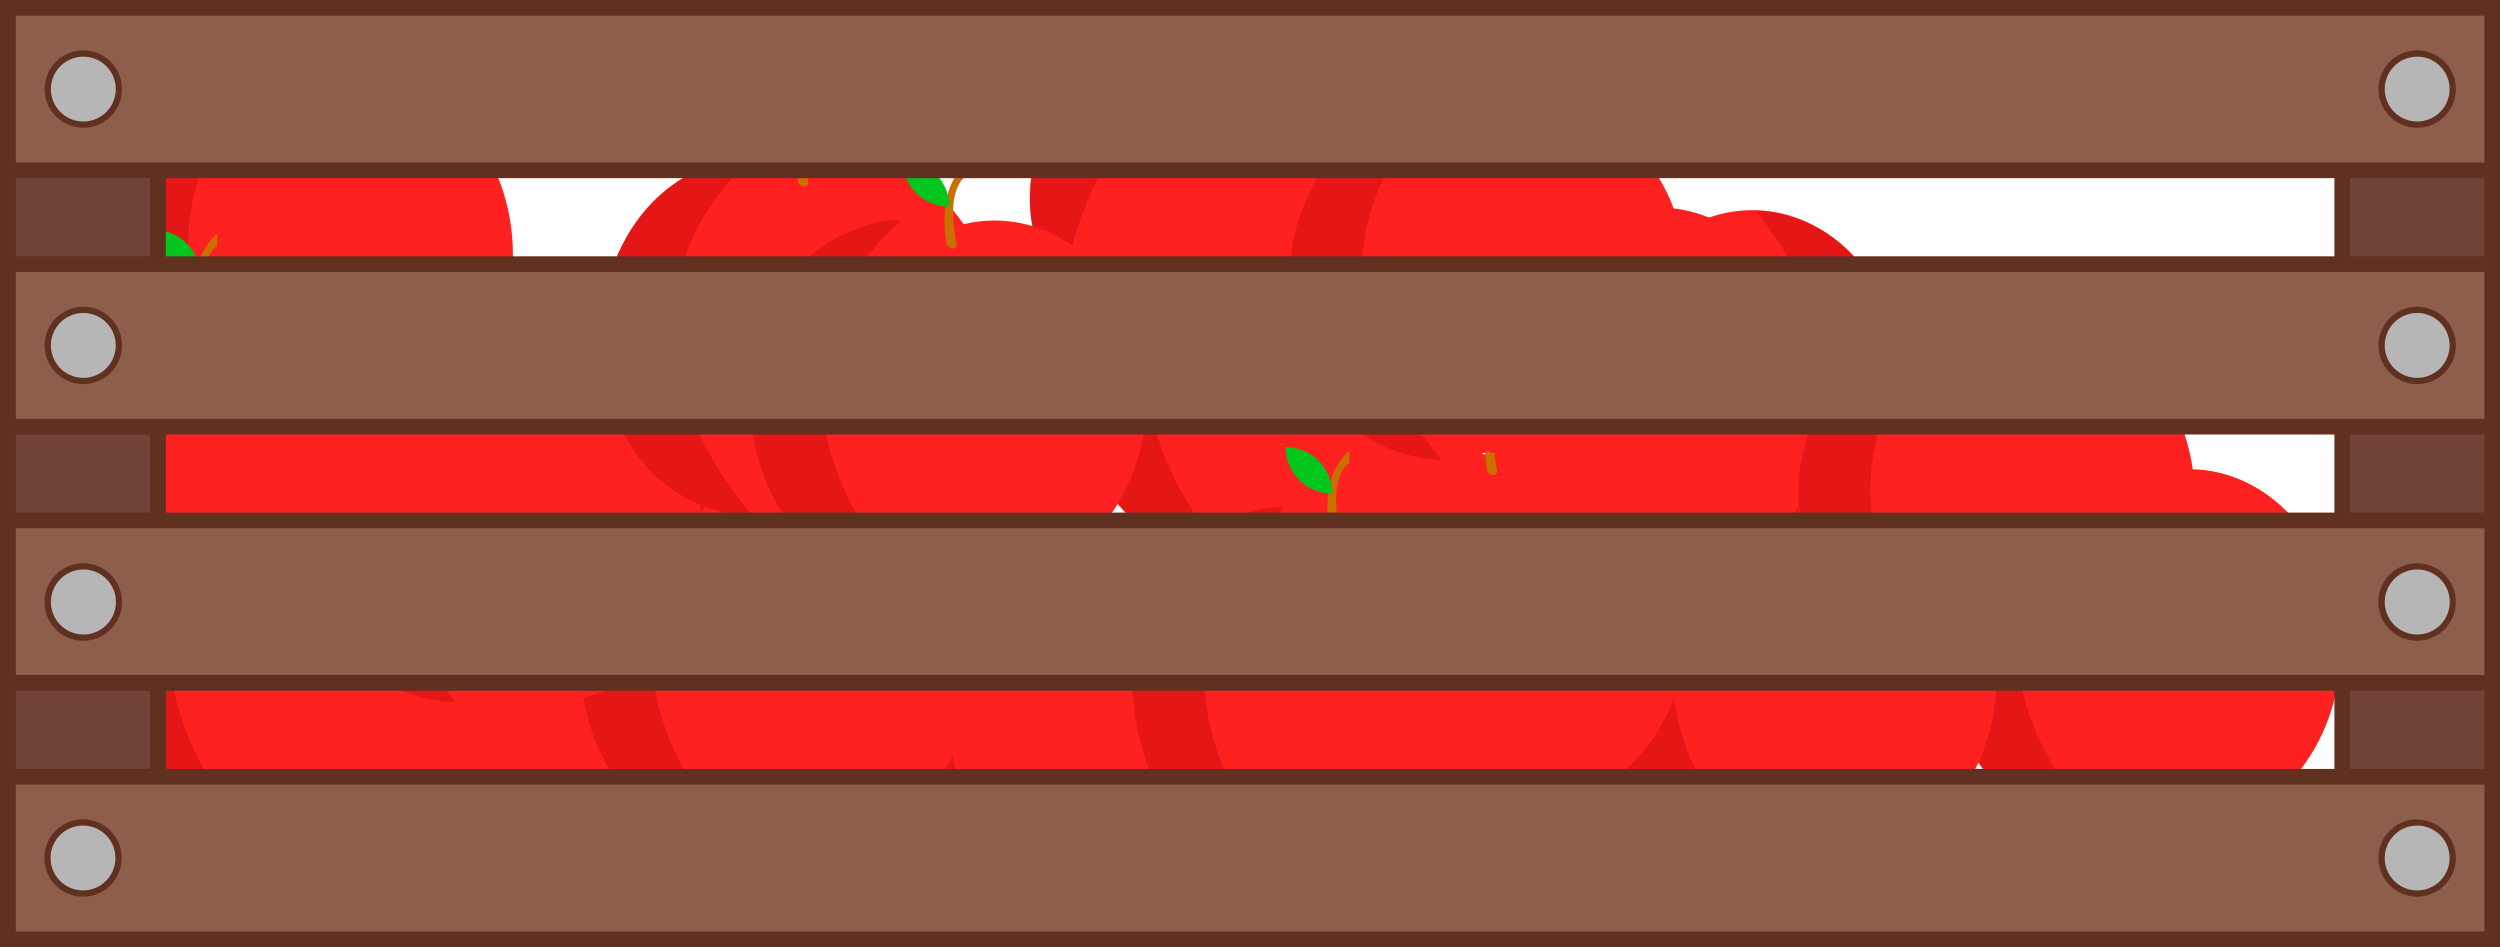 <svg xmlns="http://www.w3.org/2000/svg" viewBox="0 0 300 113.65"><defs><style>.cls-1{fill:#ff2020;}.cls-2{fill:#ca7000;}.cls-3{fill:#00c61d;}.cls-4{fill:#a90303;opacity:0.3;isolation:isolate;}.cls-5{fill:#704438;}.cls-6{fill:#603021;}.cls-7{fill:#8c5e4b;}.cls-8{fill:#b7b6b6;}</style></defs><title>caja mitad manzanas</title><g id="Capa_2" data-name="Capa 2"><g id="Layer_1" data-name="Layer 1"><g id="Layer_2" data-name="Layer 2"><g id="Manzana"><ellipse class="cls-1" cx="251.42" cy="77.78" rx="18.2" ry="21.48"/><ellipse class="cls-1" cx="262.68" cy="77.78" rx="18.2" ry="21.48"/><path class="cls-2" d="M257,59.27s-1.56-6.5,2.31-9.74V51s-2.61,1.24-1.13,8.28C258.13,59.27,257.91,60.15,257,59.27Z"/><path class="cls-3" d="M251.65,49.05h0a5.6,5.6,0,0,1,5.6,5.6h0a5.6,5.6,0,0,1-5.6-5.6Z"/><path class="cls-4" d="M251.46,56.32s-21.49,16.87,0,42.91c0,0-17,.39-18.22-21.4a22.52,22.52,0,0,1,2.65-11.2,18.18,18.18,0,0,1,9.41-9C250,55.73,251.46,56.32,251.46,56.32Z"/></g></g><g id="Layer_2-2" data-name="Layer 2"><g id="Manzana-2" data-name="Manzana"><ellipse class="cls-1" cx="210.11" cy="81.36" rx="18.2" ry="21.48"/><ellipse class="cls-1" cx="221.37" cy="81.36" rx="18.2" ry="21.48"/><path class="cls-2" d="M215.66,62.85s-1.55-6.5,2.32-9.75v1.45s-2.61,1.25-1.14,8.28C216.82,62.85,216.59,63.72,215.66,62.85Z"/><path class="cls-3" d="M210.34,52.63h0a5.59,5.59,0,0,1,5.59,5.59h0a5.59,5.59,0,0,1-5.59-5.59Z"/><path class="cls-4" d="M210.14,59.9s-21.48,16.87,0,42.9c0,0-16.95.39-18.21-21.4a22.46,22.46,0,0,1,2.65-11.19,18.15,18.15,0,0,1,9.41-9C208.66,59.31,210.14,59.9,210.14,59.9Z"/></g></g><g id="Layer_2-3" data-name="Layer 2"><g id="Manzana-3" data-name="Manzana"><ellipse class="cls-1" cx="201.48" cy="54.13" rx="18.2" ry="21.48"/><ellipse class="cls-1" cx="212.74" cy="54.13" rx="18.2" ry="21.48"/><path class="cls-2" d="M207,35.62s-1.56-6.5,2.32-9.75v1.46s-2.61,1.24-1.14,8.28C208.19,35.62,208,36.5,207,35.62Z"/><path class="cls-3" d="M201.71,25.4h0A5.59,5.59,0,0,1,207.3,31h0a5.6,5.6,0,0,1-5.59-5.6Z"/><path class="cls-4" d="M201.51,32.67s-21.48,16.87,0,42.91c0,0-17,.39-18.21-21.41A22.4,22.4,0,0,1,186,43a18.13,18.13,0,0,1,9.4-9C200,32.08,201.51,32.67,201.51,32.67Z"/></g></g><g id="Layer_2-4" data-name="Layer 2"><g id="Manzana-4" data-name="Manzana"><ellipse class="cls-1" cx="210.13" cy="46.7" rx="21.48" ry="18.2" transform="translate(157.5 255.42) rotate(-88.38)"/><ellipse class="cls-1" cx="198.88" cy="46.38" rx="21.48" ry="18.2" transform="translate(146.89 243.87) rotate(-88.38)"/><path class="cls-2" d="M204.06,65.05s1.37,6.53-2.6,9.67l0-1.45s2.64-1.17,1.37-8.25C202.9,65,203.15,64.14,204.06,65.05Z"/><path class="cls-3" d="M209.09,75.41h0a5.6,5.6,0,0,1-5.44-5.75h0a5.6,5.6,0,0,1,5.44,5.75Z"/><path class="cls-4" d="M209.49,68.15s21.95-16.25,1.22-42.89c0,0,17,.09,17.6,21.91a22.5,22.5,0,0,1-3,11.12,18.17,18.17,0,0,1-9.66,8.78C211,68.78,209.49,68.15,209.49,68.15Z"/></g></g><g id="Layer_2-5" data-name="Layer 2"><g id="Manzana-5" data-name="Manzana"><ellipse class="cls-1" cx="233.93" cy="59.93" rx="18.2" ry="21.48"/><ellipse class="cls-1" cx="245.19" cy="59.93" rx="18.2" ry="21.48"/><path class="cls-2" d="M239.48,41.42s-1.56-6.5,2.32-9.75v1.45s-2.61,1.25-1.14,8.29C240.64,41.42,240.41,42.29,239.48,41.42Z"/><path class="cls-3" d="M234.16,31.2h0a5.59,5.59,0,0,1,5.59,5.59h0a5.59,5.59,0,0,1-5.59-5.59Z"/><path class="cls-4" d="M234,38.47s-21.48,16.87,0,42.91c0,0-17,.39-18.21-21.41a22.38,22.38,0,0,1,2.65-11.19,18.13,18.13,0,0,1,9.4-9.05C232.48,37.88,234,38.47,234,38.47Z"/></g></g><g id="Layer_2-6" data-name="Layer 2"><g id="Manzana-6" data-name="Manzana"><ellipse class="cls-1" cx="172.95" cy="75.13" rx="18.2" ry="21.48"/><ellipse class="cls-1" cx="184.2" cy="75.13" rx="18.2" ry="21.48"/><path class="cls-2" d="M178.5,56.62s-1.56-6.49,2.32-9.74v1.45s-2.61,1.24-1.14,8.28C179.66,56.62,179.43,57.5,178.5,56.62Z"/><path class="cls-3" d="M173.17,46.4h0a5.6,5.6,0,0,1,5.6,5.6h0a5.6,5.6,0,0,1-5.6-5.6Z"/><path class="cls-4" d="M173,53.68s-21.48,16.86,0,42.9c0,0-17,.39-18.21-21.4A22.31,22.31,0,0,1,157.42,64a18.13,18.13,0,0,1,9.4-9C171.5,53.08,173,53.68,173,53.68Z"/></g></g><g id="Layer_2-7" data-name="Layer 2"><g id="Manzana-7" data-name="Manzana"><ellipse class="cls-1" cx="147.16" cy="45.43" rx="18.2" ry="21.48"/><ellipse class="cls-1" cx="158.42" cy="45.43" rx="18.2" ry="21.48"/><path class="cls-2" d="M152.71,26.92s-1.55-6.5,2.32-9.74v1.45s-2.61,1.24-1.14,8.28C153.87,26.92,153.64,27.8,152.71,26.92Z"/><path class="cls-3" d="M147.39,16.7h0A5.6,5.6,0,0,1,153,22.3h0a5.6,5.6,0,0,1-5.59-5.6Z"/><path class="cls-4" d="M147.19,24s-21.48,16.86,0,42.9c0,0-17,.39-18.21-21.4a22.52,22.52,0,0,1,2.65-11.2,18.15,18.15,0,0,1,9.41-9C145.71,23.38,147.19,24,147.19,24Z"/></g></g><g id="Layer_2-8" data-name="Layer 2"><g id="Manzana-8" data-name="Manzana"><ellipse class="cls-1" cx="123.33" cy="86.9" rx="18.2" ry="21.48"/><ellipse class="cls-1" cx="134.59" cy="86.9" rx="18.2" ry="21.48"/><path class="cls-2" d="M128.88,68.39s-1.56-6.5,2.32-9.75V60.1s-2.61,1.24-1.14,8.28C130,68.39,129.81,69.26,128.88,68.39Z"/><path class="cls-3" d="M123.56,58.17h0a5.59,5.59,0,0,1,5.59,5.6h0a5.6,5.6,0,0,1-5.59-5.6Z"/><path class="cls-4" d="M123.36,65.44s-21.48,16.87,0,42.91c0,0-17,.39-18.21-21.41a22.4,22.4,0,0,1,2.65-11.19,18.09,18.09,0,0,1,9.4-9C121.88,64.85,123.36,65.44,123.36,65.44Z"/></g></g><g id="Layer_2-9" data-name="Layer 2"><g id="Manzana-9" data-name="Manzana"><ellipse class="cls-1" cx="50.19" cy="81.41" rx="18.2" ry="21.48"/><ellipse class="cls-1" cx="61.45" cy="81.41" rx="18.2" ry="21.48"/><path class="cls-2" d="M55.74,62.9s-1.56-6.5,2.32-9.75V54.6s-2.61,1.25-1.14,8.29C56.9,62.9,56.67,63.77,55.74,62.9Z"/><path class="cls-3" d="M50.42,52.68h0A5.59,5.59,0,0,1,56,58.27h0a5.59,5.59,0,0,1-5.59-5.59Z"/><path class="cls-4" d="M50.22,60s-21.48,16.87,0,42.91c0,0-17,.39-18.21-21.41a22.38,22.38,0,0,1,2.65-11.19,18.11,18.11,0,0,1,9.41-9.05C48.74,59.36,50.22,60,50.22,60Z"/></g></g><g id="Layer_2-10" data-name="Layer 2"><g id="Manzana-10" data-name="Manzana"><ellipse class="cls-1" cx="29.86" cy="78.76" rx="18.2" ry="21.48"/><ellipse class="cls-1" cx="41.11" cy="78.76" rx="18.2" ry="21.48"/><path class="cls-2" d="M35.41,60.25s-1.56-6.5,2.31-9.75V52s-2.6,1.24-1.13,8.28C36.57,60.25,36.34,61.13,35.41,60.25Z"/><path class="cls-3" d="M30.08,50h0a5.6,5.6,0,0,1,5.6,5.6h0a5.6,5.6,0,0,1-5.6-5.6Z"/><path class="cls-4" d="M29.89,57.3s-21.48,16.87,0,42.91c0,0-17,.39-18.22-21.41a22.41,22.41,0,0,1,2.66-11.19,18.09,18.09,0,0,1,9.4-9C28.41,56.71,29.89,57.3,29.89,57.3Z"/></g></g><g id="Layer_2-11" data-name="Layer 2"><g id="Manzana-11" data-name="Manzana"><ellipse class="cls-1" cx="87.66" cy="79.24" rx="18.2" ry="21.48"/><ellipse class="cls-1" cx="98.92" cy="79.24" rx="18.2" ry="21.48"/><path class="cls-2" d="M93.22,60.72S91.66,54.23,95.53,51v1.45s-2.61,1.25-1.13,8.28C94.37,60.72,94.15,61.6,93.22,60.72Z"/><path class="cls-3" d="M87.89,50.5h0a5.6,5.6,0,0,1,5.6,5.6h0a5.6,5.6,0,0,1-5.6-5.6Z"/><path class="cls-4" d="M87.7,57.78s-21.49,16.87,0,42.9c0,0-17,.39-18.22-21.4a22.46,22.46,0,0,1,2.65-11.19A18.15,18.15,0,0,1,81.54,59C86.21,57.18,87.7,57.78,87.7,57.78Z"/></g></g><g id="Layer_2-12" data-name="Layer 2"><g id="Manzana-12" data-name="Manzana"><ellipse class="cls-1" cx="154.05" cy="82.39" rx="18.2" ry="21.48"/><ellipse class="cls-1" cx="165.3" cy="82.39" rx="18.2" ry="21.48"/><path class="cls-2" d="M159.6,63.88s-1.56-6.5,2.31-9.75v1.45s-2.6,1.25-1.13,8.28C160.76,63.88,160.53,64.75,159.6,63.88Z"/><path class="cls-3" d="M154.27,53.66h0a5.6,5.6,0,0,1,5.6,5.59h0a5.6,5.6,0,0,1-5.6-5.59Z"/><path class="cls-4" d="M154.08,60.93s-21.48,16.87,0,42.9c0,0-17,.39-18.22-21.4a22.36,22.36,0,0,1,2.66-11.19,18.09,18.09,0,0,1,9.4-9C152.6,60.33,154.08,60.93,154.08,60.93Z"/></g></g><g id="Layer_2-13" data-name="Layer 2"><g id="Manzana-13" data-name="Manzana"><ellipse class="cls-1" cx="143.74" cy="20.72" rx="21.48" ry="18.21" transform="translate(21.48 99.1) rotate(-40.87)"/><ellipse class="cls-1" cx="151.1" cy="29.24" rx="21.48" ry="18.21" transform="translate(17.7 106) rotate(-40.87)"/><path class="cls-2" d="M161.38,12.82s3.89-5.42,8.88-4.61l-1.09.95s-2.65-1.16-7,4.55C162.13,13.7,161.32,14.1,161.38,12.82Z"/><path class="cls-3" d="M165.63,2.11h0a5.6,5.6,0,0,1-.58,7.9h0a5.6,5.6,0,0,1,.58-7.9Z"/><path class="cls-4" d="M160,6.72s-26.81-5.24-32.46,28c0,0-11.38-12.58,4.28-27.78A22.49,22.49,0,0,1,142,1.68a18.1,18.1,0,0,1,13,1.2C159.48,5.21,160,6.72,160,6.72Z"/></g></g><g id="Layer_2-14" data-name="Layer 2"><g id="Manzana-14" data-name="Manzana"><ellipse class="cls-1" cx="32.1" cy="30.57" rx="18.2" ry="21.48"/><ellipse class="cls-1" cx="43.35" cy="30.57" rx="18.2" ry="21.48"/><path class="cls-2" d="M37.65,12.05S36.09,5.56,40,2.31V3.76S37.36,5,38.83,12C38.81,12.05,38.58,12.93,37.65,12.05Z"/><path class="cls-3" d="M32.32,1.83h0a5.6,5.6,0,0,1,5.6,5.6h0a5.6,5.6,0,0,1-5.6-5.6Z"/><path class="cls-4" d="M32.13,9.11S10.65,26,32.13,52c0,0-17,.39-18.22-21.4a22.36,22.36,0,0,1,2.66-11.19A18.09,18.09,0,0,1,26,10.37C30.65,8.51,32.13,9.11,32.13,9.11Z"/></g></g><g id="Layer_2-15" data-name="Layer 2"><g id="Manzana-15" data-name="Manzana"><ellipse class="cls-1" cx="172.95" cy="33.73" rx="18.2" ry="21.48"/><ellipse class="cls-1" cx="184.2" cy="33.73" rx="18.2" ry="21.48"/><path class="cls-2" d="M178.5,15.22s-1.56-6.5,2.32-9.74V6.93s-2.61,1.24-1.14,8.28C179.66,15.22,179.43,16.1,178.5,15.22Z"/><path class="cls-3" d="M173.17,5h0a5.6,5.6,0,0,1,5.6,5.6h0a5.6,5.6,0,0,1-5.6-5.6Z"/><path class="cls-4" d="M173,12.28s-21.48,16.86,0,42.9c0,0-17,.39-18.21-21.4a22.31,22.31,0,0,1,2.65-11.2,18.13,18.13,0,0,1,9.4-9C171.5,11.68,173,12.28,173,12.28Z"/></g></g><g id="Layer_2-16" data-name="Layer 2"><g id="Manzana-16" data-name="Manzana"><ellipse class="cls-1" cx="54.67" cy="62.82" rx="18.2" ry="21.48"/><ellipse class="cls-1" cx="65.93" cy="62.82" rx="18.2" ry="21.48"/><path class="cls-2" d="M60.22,44.31s-1.55-6.49,2.32-9.74V36s-2.61,1.24-1.14,8.28C61.38,44.31,61.15,45.19,60.22,44.31Z"/><path class="cls-3" d="M54.9,34.09h0a5.6,5.6,0,0,1,5.59,5.6h0a5.6,5.6,0,0,1-5.59-5.6Z"/><path class="cls-4" d="M54.7,41.37s-21.48,16.86,0,42.9c0,0-17,.39-18.21-21.4a22.52,22.52,0,0,1,2.65-11.2,18.15,18.15,0,0,1,9.41-9.05C53.22,40.77,54.7,41.37,54.7,41.37Z"/></g></g><g id="Layer_2-17" data-name="Layer 2"><g id="Manzana-17" data-name="Manzana"><ellipse class="cls-1" cx="90.27" cy="40.47" rx="18.2" ry="21.48"/><ellipse class="cls-1" cx="101.52" cy="40.47" rx="18.2" ry="21.48"/><path class="cls-2" d="M95.82,22s-1.56-6.49,2.31-9.74v1.45s-2.6,1.25-1.13,8.28C97,22,96.75,22.83,95.82,22Z"/><path class="cls-3" d="M90.49,11.73h0a5.6,5.6,0,0,1,5.6,5.6h0a5.6,5.6,0,0,1-5.6-5.6Z"/><path class="cls-4" d="M90.3,19s-21.48,16.87,0,42.9c0,0-17,.39-18.22-21.4a22.36,22.36,0,0,1,2.66-11.19,18.09,18.09,0,0,1,9.4-9C88.82,18.41,90.3,19,90.3,19Z"/></g></g><g id="Layer_2-18" data-name="Layer 2"><g id="Manzana-18" data-name="Manzana"><ellipse class="cls-1" cx="18.2" cy="56.3" rx="18.2" ry="21.48"/><ellipse class="cls-1" cx="29.46" cy="56.3" rx="18.2" ry="21.48"/><path class="cls-2" d="M23.76,37.79s-1.56-6.5,2.31-9.74V29.5s-2.61,1.24-1.13,8.28C24.91,37.79,24.69,38.67,23.76,37.79Z"/><path class="cls-3" d="M18.43,27.57h0a5.6,5.6,0,0,1,5.6,5.6h0a5.6,5.6,0,0,1-5.6-5.6Z"/><path class="cls-4" d="M18.24,34.85s-21.49,16.86,0,42.9c0,0-17,.39-18.22-21.4a22.52,22.52,0,0,1,2.65-11.2,18.18,18.18,0,0,1,9.41-9C16.75,34.25,18.24,34.85,18.24,34.85Z"/></g></g><g id="Layer_2-19" data-name="Layer 2"><g id="Manzana-19" data-name="Manzana"><ellipse class="cls-1" cx="108.08" cy="47.94" rx="18.2" ry="21.48"/><ellipse class="cls-1" cx="119.34" cy="47.94" rx="18.2" ry="21.48"/><path class="cls-2" d="M113.64,29.42s-1.56-6.49,2.31-9.74v1.45s-2.61,1.25-1.13,8.28C114.79,29.42,114.57,30.3,113.64,29.42Z"/><path class="cls-3" d="M108.31,19.2h0a5.6,5.6,0,0,1,5.6,5.6h0a5.6,5.6,0,0,1-5.6-5.6Z"/><path class="cls-4" d="M108.12,26.48s-21.49,16.87,0,42.9c0,0-17,.39-18.22-21.4a22.46,22.46,0,0,1,2.65-11.19,18.15,18.15,0,0,1,9.41-9C106.63,25.88,108.12,26.48,108.12,26.48Z"/></g></g><rect class="cls-5" x="0.96" y="0.94" width="18" height="111.78"/><path class="cls-6" d="M18,1.88v109.9H1.9V1.88H18M19.9,0H0V113.65H19.9V0Z"/><rect class="cls-5" x="281.06" y="0.94" width="18" height="111.78"/><path class="cls-6" d="M298.13,1.88v109.9H282V1.88h16.13M300,0H280.13V113.65H300V0Z"/><rect class="cls-7" x="0.96" y="0.94" width="298.1" height="19.5"/><path class="cls-6" d="M298.13,1.88V19.5H1.9V1.88H298.13M300,0H0V21.38H300V0Z"/><rect class="cls-7" x="0.96" y="31.69" width="298.1" height="19.5"/><path class="cls-6" d="M298.13,32.63V50.26H1.9V32.63H298.13M300,30.76H0V52.14H300V30.76Z"/><rect class="cls-7" x="0.96" y="62.45" width="298.1" height="19.5"/><path class="cls-6" d="M298.13,63.39V81H1.9V63.39H298.13M300,61.51H0V82.89H300V61.51Z"/><rect class="cls-7" x="0.96" y="93.21" width="298.1" height="19.5"/><path class="cls-6" d="M298.13,94.15v17.63H1.9V94.15H298.13M300,92.27H0v21.38H300V92.27Z"/><circle class="cls-8" cx="9.96" cy="10.69" r="4.27"/><path class="cls-6" d="M10,6.8a3.89,3.89,0,1,1-3.89,3.89A3.89,3.89,0,0,1,10,6.8m0-.75a4.64,4.64,0,1,0,4.64,4.64A4.64,4.64,0,0,0,10,6.05Z"/><circle class="cls-8" cx="9.96" cy="41.45" r="4.27"/><path class="cls-6" d="M10,37.56a3.89,3.89,0,1,1-3.89,3.89A3.89,3.89,0,0,1,10,37.56m0-.75a4.64,4.64,0,1,0,4.64,4.64A4.64,4.64,0,0,0,10,36.81Z"/><circle class="cls-8" cx="9.96" cy="72.24" r="4.27"/><path class="cls-6" d="M10,68.34a3.9,3.9,0,1,1-3.89,3.9A3.9,3.9,0,0,1,10,68.34m0-.75a4.65,4.65,0,1,0,4.64,4.65A4.65,4.65,0,0,0,10,67.59Z"/><circle class="cls-8" cx="9.96" cy="102.96" r="4.27"/><path class="cls-6" d="M10,99.07A3.89,3.89,0,1,1,6.07,103,3.89,3.89,0,0,1,10,99.07m0-.75A4.64,4.64,0,1,0,14.6,103,4.64,4.64,0,0,0,10,98.32Z"/><circle class="cls-8" cx="290.06" cy="10.69" r="4.27"/><path class="cls-6" d="M290.06,6.8a3.89,3.89,0,1,1-3.89,3.89,3.89,3.89,0,0,1,3.89-3.89m0-.75a4.64,4.64,0,1,0,4.64,4.64,4.64,4.64,0,0,0-4.64-4.64Z"/><circle class="cls-8" cx="290.06" cy="41.45" r="4.27"/><path class="cls-6" d="M290.06,37.56a3.89,3.89,0,1,1-3.89,3.89,3.89,3.89,0,0,1,3.89-3.89m0-.75a4.64,4.64,0,1,0,4.64,4.64,4.64,4.64,0,0,0-4.64-4.64Z"/><circle class="cls-8" cx="290.06" cy="72.24" r="4.27"/><path class="cls-6" d="M290.06,68.34a3.9,3.9,0,1,1-3.89,3.9,3.9,3.9,0,0,1,3.89-3.9m0-.75a4.65,4.65,0,1,0,4.64,4.65,4.65,4.65,0,0,0-4.64-4.65Z"/><circle class="cls-8" cx="290.06" cy="102.96" r="4.27"/><path class="cls-6" d="M290.06,99.07a3.89,3.89,0,1,1-3.89,3.89,3.89,3.89,0,0,1,3.89-3.89m0-.75A4.64,4.64,0,1,0,294.7,103a4.64,4.64,0,0,0-4.64-4.64Z"/></g></g></svg>